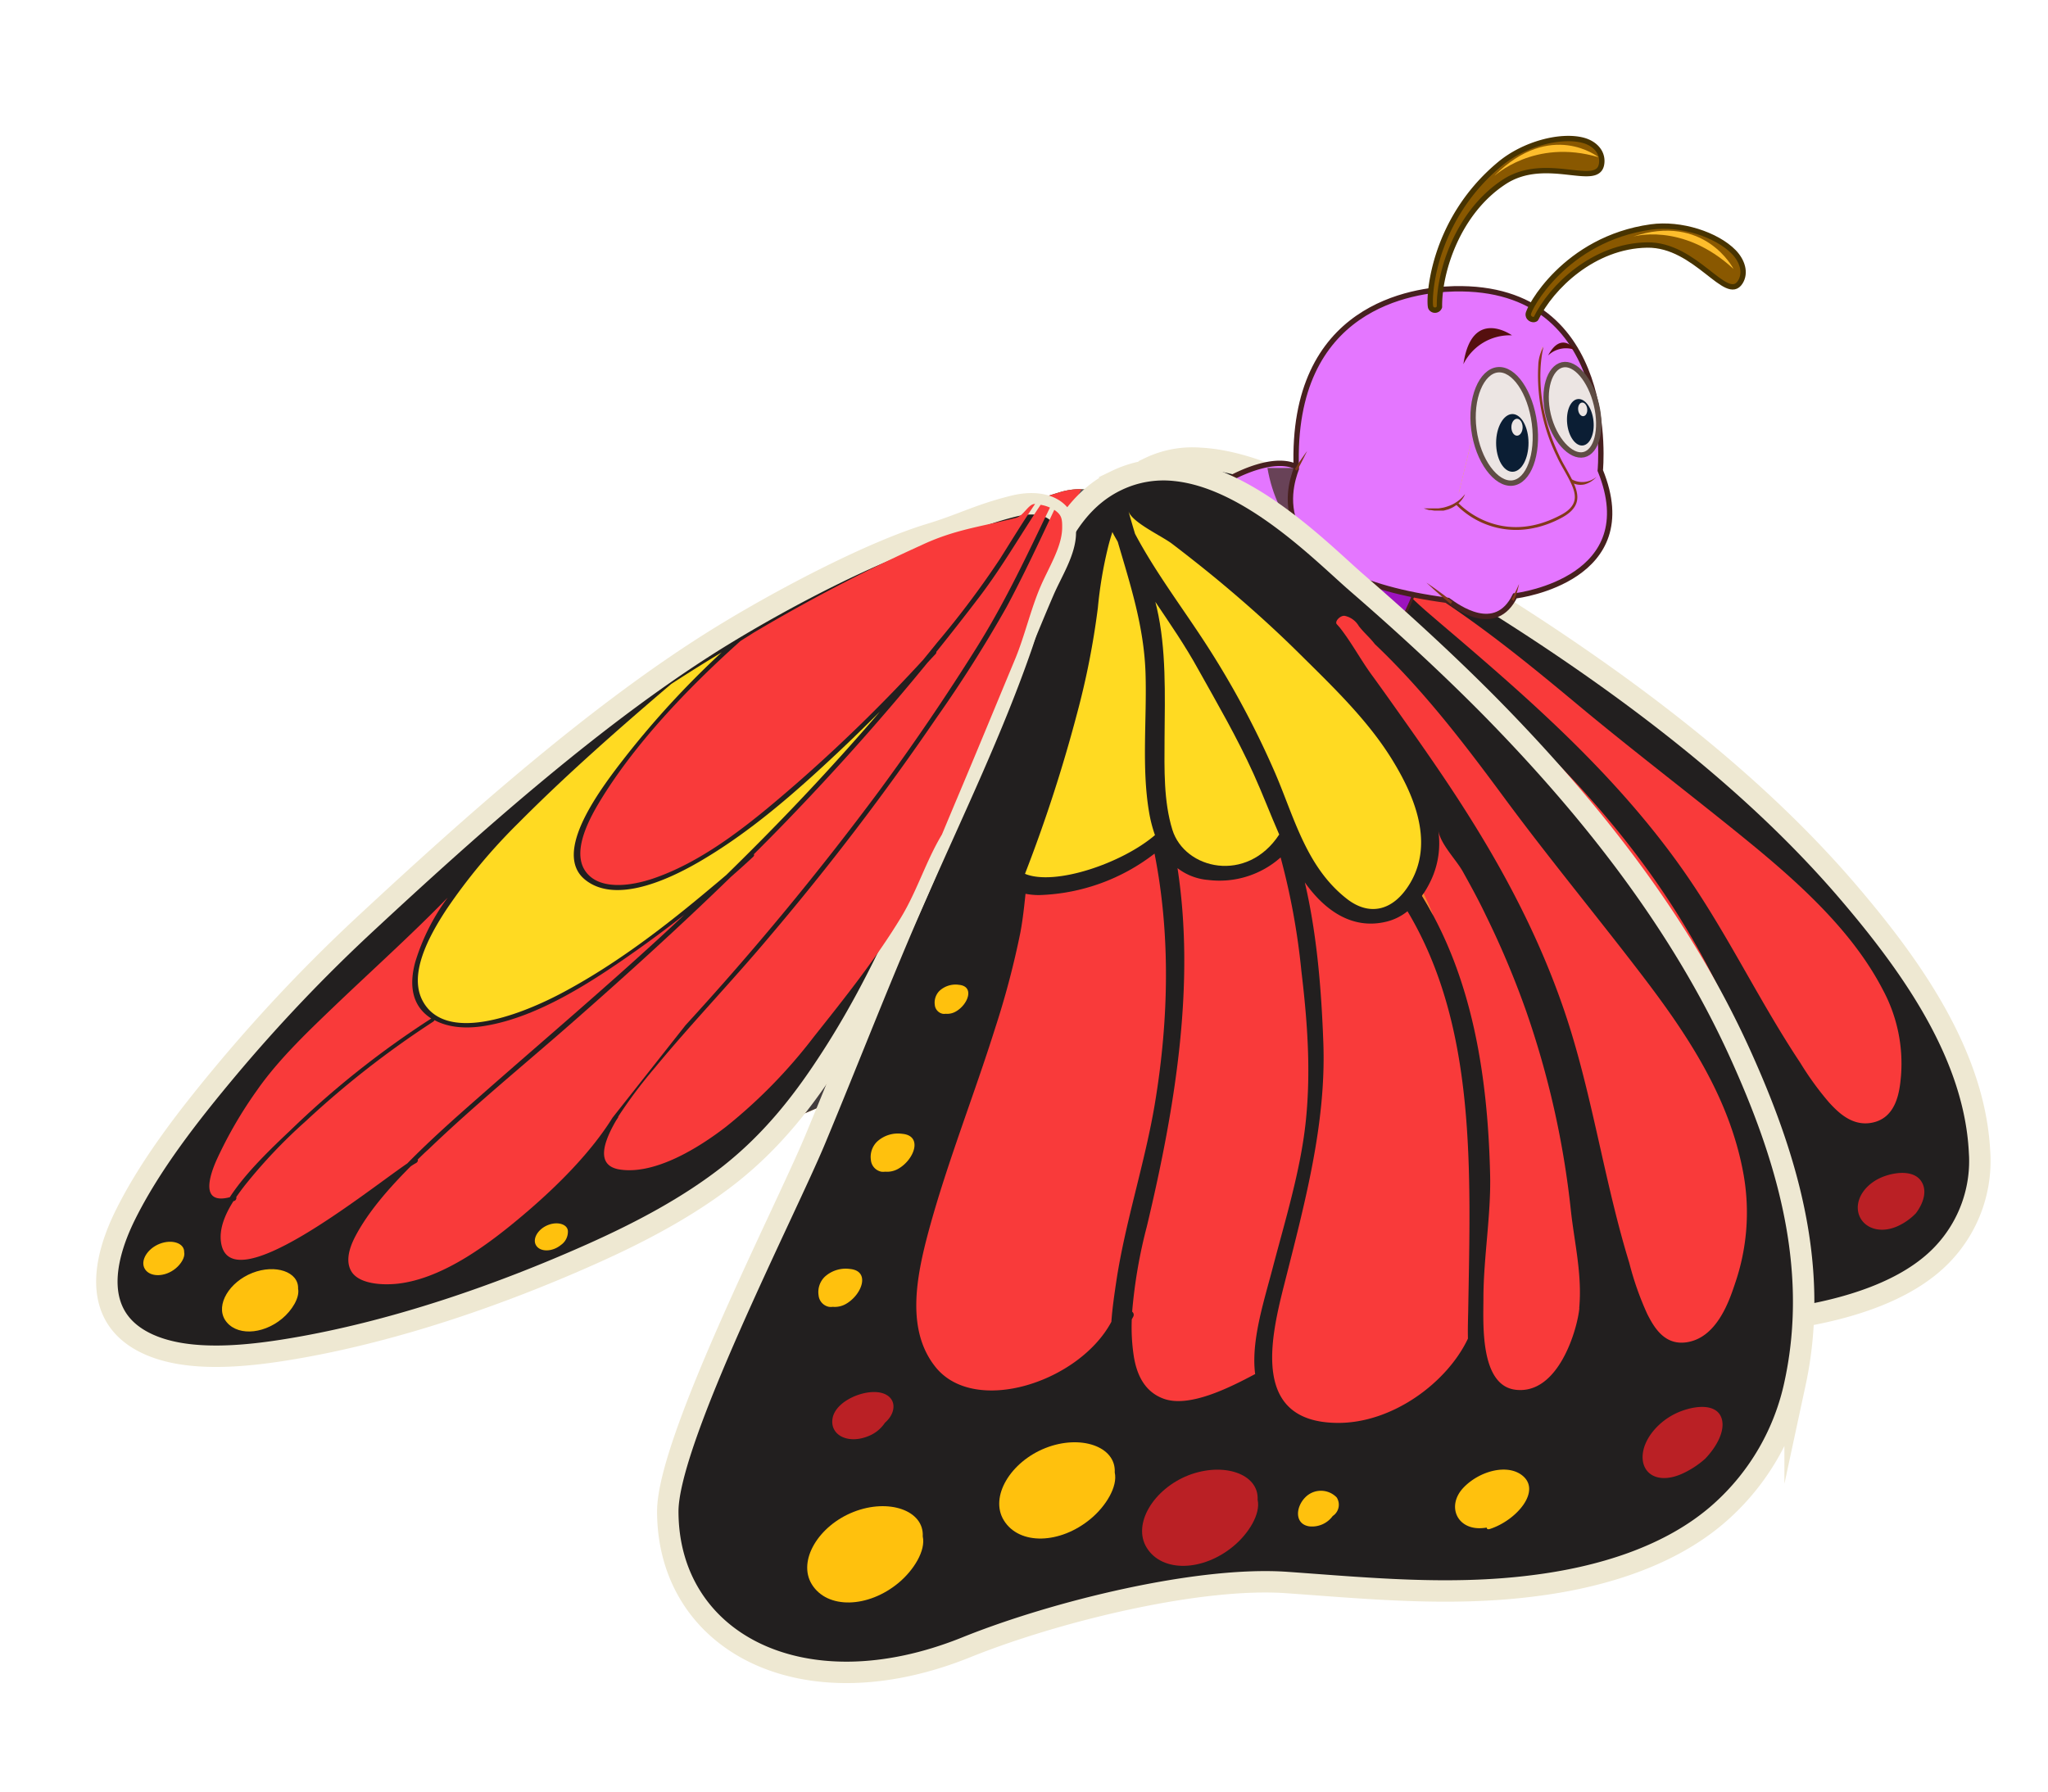 <svg xmlns="http://www.w3.org/2000/svg" xmlns:xlink="http://www.w3.org/1999/xlink" viewBox="0 0 382.41 334.71"><defs><style>.cls-1{isolation:isolate;}.cls-2{fill:#221f1f;stroke:#eee8d2;stroke-width:4px;}.cls-2,.cls-20,.cls-21,.cls-30,.cls-33{stroke-miterlimit:10;}.cls-3{fill:url(#linear-gradient);}.cls-4{fill:#ffda22;}.cls-5{fill:#f93a3a;}.cls-6{fill:url(#linear-gradient-2);}.cls-17,.cls-18,.cls-36,.cls-7{mix-blend-mode:multiply;}.cls-7{fill:url(#linear-gradient-3);}.cls-8{fill:#ba2025;}.cls-9{fill:#ffc10d;}.cls-10{fill:url(#linear-gradient-4);}.cls-11{fill:url(#linear-gradient-5);}.cls-12{fill:url(#linear-gradient-6);}.cls-13{fill:url(#linear-gradient-7);}.cls-14{fill:url(#linear-gradient-8);}.cls-15{fill:url(#linear-gradient-9);}.cls-16{fill:url(#linear-gradient-10);}.cls-17{fill:url(#linear-gradient-11);}.cls-18{fill:url(#linear-gradient-12);}.cls-19{fill:url(#linear-gradient-13);}.cls-20{fill:#38342c;stroke:#231f14;stroke-width:2px;}.cls-21,.cls-28{fill:#e476ff;}.cls-21{stroke:#47201f;}.cls-22{fill:#9d13bf;}.cls-23{fill:#4c3730;opacity:0.81;}.cls-24{fill:#7a3819;}.cls-25{fill:#83381b;}.cls-26{fill:#550f0e;}.cls-27{fill:#f4c813;}.cls-29{fill:#f3ba19;}.cls-30,.cls-32{fill:#ece5e3;}.cls-30{stroke:#5f4d45;}.cls-31{fill:#0b1e34;}.cls-33{fill:#895800;stroke:#473300;}.cls-34{fill:#fdbd2c;}.cls-35{fill:url(#linear-gradient-14);}.cls-36{fill:url(#linear-gradient-15);}</style><linearGradient id="linear-gradient" x1="13359.43" y1="-13136.41" x2="13516.74" y2="-13136.41" gradientTransform="matrix(-0.25, -0.72, -0.72, 0.08, -5834.89, 10936.12)" gradientUnits="userSpaceOnUse"><stop offset="0.01" stop-color="#e68625"/><stop offset="1" stop-color="#f9a748"/></linearGradient><linearGradient id="linear-gradient-2" x1="13359.43" y1="-13136.41" x2="13516.74" y2="-13136.41" gradientTransform="matrix(-0.25, -0.72, -0.72, 0.08, -5834.89, 10936.12)" gradientUnits="userSpaceOnUse"><stop offset="0.01" stop-color="#1f0c0d"/><stop offset="1" stop-color="#565759"/></linearGradient><linearGradient id="linear-gradient-3" x1="13371.14" y1="-13229.42" x2="13517.81" y2="-13229.42" xlink:href="#linear-gradient"/><linearGradient id="linear-gradient-4" x1="765.84" y1="2195.31" x2="760.01" y2="2193.42" gradientTransform="matrix(0.9, -0.46, -0.47, -1.15, 629.57, 3116.38)" xlink:href="#linear-gradient"/><linearGradient id="linear-gradient-5" x1="733.2" y1="2214.95" x2="716.57" y2="2209.55" gradientTransform="matrix(0.9, -0.46, -0.47, -1.15, 629.57, 3116.38)" xlink:href="#linear-gradient"/><linearGradient id="linear-gradient-6" x1="699.07" y1="2217.91" x2="682.44" y2="2212.51" gradientTransform="matrix(0.9, -0.46, -0.47, -1.15, 629.57, 3116.38)" xlink:href="#linear-gradient"/><linearGradient id="linear-gradient-7" x1="696.56" y1="2233.62" x2="687.85" y2="2230.79" gradientTransform="matrix(0.9, -0.46, -0.47, -1.15, 629.57, 3116.38)" xlink:href="#linear-gradient"/><linearGradient id="linear-gradient-8" x1="10692.54" y1="-9998.96" x2="10687.33" y2="-10000.66" gradientTransform="matrix(-0.34, -0.97, -0.94, 0.11, -5602.73, 11617.29)" xlink:href="#linear-gradient"/><linearGradient id="linear-gradient-9" x1="10712.19" y1="-10009.07" x2="10706.98" y2="-10010.76" gradientTransform="matrix(-0.34, -0.97, -0.94, 0.11, -5602.73, 11617.29)" xlink:href="#linear-gradient"/><linearGradient id="linear-gradient-10" x1="10733.83" y1="-10020.62" x2="10729.84" y2="-10021.92" gradientTransform="matrix(-0.34, -0.97, -0.94, 0.11, -5602.73, 11617.29)" xlink:href="#linear-gradient"/><linearGradient id="linear-gradient-11" x1="10782" y1="-10063.29" x2="10680.58" y2="-10096.21" gradientTransform="matrix(-0.34, -0.97, -0.94, 0.11, -5602.73, 11617.29)" xlink:href="#linear-gradient"/><linearGradient id="linear-gradient-12" x1="10790.46" y1="-10088.59" x2="10688.6" y2="-10121.65" gradientTransform="matrix(-0.34, -0.97, -0.94, 0.11, -5602.73, 11617.29)" xlink:href="#linear-gradient"/><linearGradient id="linear-gradient-13" x1="647.73" y1="2272.69" x2="642.98" y2="2271.15" gradientTransform="matrix(0.9, -0.46, -0.47, -1.15, 629.57, 3116.38)" xlink:href="#linear-gradient"/><linearGradient id="linear-gradient-14" x1="17295.7" y1="-8499.56" x2="17523.83" y2="-8499.56" gradientTransform="matrix(-0.13, -0.69, -0.78, 0, -4305.7, 12296.43)" xlink:href="#linear-gradient"/><linearGradient id="linear-gradient-15" x1="13780.36" y1="-6578.32" x2="13657.25" y2="-6618.29" gradientTransform="matrix(-0.17, -0.93, -1.03, 0, -4193.06, 12951.12)" xlink:href="#linear-gradient"/></defs><g class="cls-1"><g id="Layer_1" data-name="Layer 1"><g id="Butterfly_03"><path class="cls-2" d="M224.06,85.6c13.09.64,28.76,11.23,35.84,15.34,9.38,5.43,18.66,11.07,27.56,16.93,22,14.51,42.42,30.76,58.16,49.34,12,14.11,23.06,30.24,24,47.79a25.23,25.23,0,0,1-6.86,19.19c-6.61,7-17.92,10.42-28.54,12-13.79,2-28.2,1.36-41.89,1-15.08-.36-37.78,5.58-51.41,11.43-24.86,10.67-50.79,1-56.6-18-3.19-10.42,6.58-44.5,8.47-55.25,2.16-12.27,3.87-24.56,6.37-36.82s5.52-24.35,6.68-36.65c.67-7.07-.9-19.59,8.79-24.53A18.46,18.46,0,0,1,224.06,85.6Z"/><path class="cls-3" d="M198.23,91.83a85,85,0,0,0-15.86,6.46c-10.22,5.15-19.33,11.47-28.47,17.6a255.32,255.32,0,0,0-46.58,40.54,173.17,173.17,0,0,0-17.26,22.4c-4.51,7-8.79,14.41-10.82,21.87s-.63,15.2,9,18.56c8,2.78,18.25,1.39,26.94-.36a196.93,196.93,0,0,0,44.73-15.31c7.35-3.5,14.46-7.55,20-12.58a48.3,48.3,0,0,0,11.43-16.45c6-13.17,8-27.15,10.44-40.6,1.22-6.62,2.34-13.23,3.51-19.85.6-3.39,1.15-6.79,1.81-10.17.55-2.78,1.84-5.84,1.08-8.56C207.23,92,203,90.53,198.23,91.83Z"/><path class="cls-4" d="M239.53,138.05c-2.74-4.09-4-8.71-5.34-13.22-1.91-6.44-3.65-13-7.13-19-.16-.29-.34-.57-.5-.85,3.5,3.13,7,6.26,10.28,9.57,4.81,4.92,9.66,9.76,14,14.93,2.41,2.84,4.66,5.81,7,8.69C254.59,145.5,243.4,143.81,239.53,138.05Z"/><path class="cls-5" d="M329.75,205.43c.58,3.09.3,12.76-7.2,12.27-6.28-.42-8.4-9.6-9.45-13.1-1.8-6-2.41-12.19-4.38-18.13C304,172.08,297,157.79,284.79,146.18a10.33,10.33,0,0,0,.93-2.76,11.21,11.21,0,0,0-1.12-7c.94,2.06,4.35,4.23,6.07,6,2,2.07,4,4.16,5.86,6.28a169.83,169.83,0,0,1,11,13.59A152.3,152.3,0,0,1,324,191.18c2,4.69,4.76,9.24,5.75,14.2C329.75,205.39,329.75,205.42,329.75,205.43Z"/><path class="cls-5" d="M312.23,210.55c-1.55,6.52-9,12.88-18.48,13.12-14.39.35-15-11.63-15.05-19.68-.12-12.29,0-23.93-4.09-35.69A132.25,132.25,0,0,0,264.33,145c3.93,3.39,9.78,6.89,15.82,5.16a7.08,7.08,0,0,0,2.86-1.58C299.85,165,305.22,186,311,206.42,311.3,207.43,311.68,208.92,312.23,210.55Z"/><path class="cls-5" d="M254.41,209.79c0-.12.08-.23.11-.35a.65.65,0,0,0-.38-.75,62.18,62.18,0,0,1-1.29-12.53c-.48-18.2-2.65-35.92-10.71-52.49a13.32,13.32,0,0,0,5.75,1.54c5,.22,8.8-1.15,11.23-3.74a115.49,115.49,0,0,1,8.58,16.44c3.21,7.21,6.15,14.68,7.48,22.33,1.21,6.94.84,14,.83,21,0,5.05-.45,10.93,1.76,15.75l-.06,0c-3.69,2.12-9.59,5.33-14.34,4.14a10.49,10.49,0,0,1-6.88-5.85A29.42,29.42,0,0,1,254.41,209.79Z"/><path class="cls-5" d="M223.27,217.94c-6.56-5.14-7.26-12.76-7.19-19.8.09-10,1.67-20.09,2.25-30.13a97.86,97.86,0,0,0,0-14.12c-.16-1.87-.5-3.73-.83-5.59a15,15,0,0,0,2.38.1c6.51-.25,13.35-2.86,17.69-6.77A99.76,99.76,0,0,1,248.73,178c1,8.75.24,17.65,1.37,26.37.24,1.81.51,3.82,1,5.83C248.27,219.29,232.06,224.84,223.27,217.94Z"/><path class="cls-4" d="M217.52,96.38c4,6.17,8.22,12.22,10.55,19.06,2.27,6.67,3.49,13.74,6.73,20.16a23.75,23.75,0,0,0,2,3.36c-4.32,4.33-14.73,8.07-20.3,6.45a169,169,0,0,0,1.7-23.69,94.58,94.58,0,0,0-1.17-15.61,52.52,52.52,0,0,1-.95-8.76c0-.76,0-1.56.06-2.36C216.61,95.46,217.07,95.92,217.52,96.38Z"/><path class="cls-6" d="M198.23,91.83a85,85,0,0,0-15.86,6.46c-10.22,5.15-19.33,11.47-28.47,17.6a255.32,255.32,0,0,0-46.58,40.54,173.17,173.17,0,0,0-17.26,22.4c-4.51,7-8.79,14.41-10.82,21.87s-.63,15.2,9,18.56c8,2.78,18.25,1.39,26.94-.36a196.93,196.93,0,0,0,44.73-15.31c7.35-3.5,14.46-7.55,20-12.58a48.3,48.3,0,0,0,11.43-16.45c6-13.17,8-27.15,10.44-40.6,1.22-6.62,2.34-13.23,3.51-19.85.6-3.39,1.15-6.79,1.81-10.17.55-2.78,1.84-5.84,1.08-8.56C207.23,92,203,90.53,198.23,91.83Z"/><path class="cls-5" d="M158.23,184c.08-.17.16-.35.23-.53s0-.07,0-.1a48.46,48.46,0,0,1,4.05-7.38c4.22-6.7,9.28-13.17,13.6-19.84a272.75,272.75,0,0,0,18.51-33,136,136,0,0,0,6.92-16.6c1.49-4.78,2.56-9.59,3.74-14.4a5.09,5.09,0,0,1,2.88,3.27c.76,2.72-.53,5.78-1.08,8.56-.66,3.38-1.21,6.78-1.81,10.17-1.17,6.62-2.29,13.23-3.51,19.85-.38,2.06-.74,4.13-1.11,6.21-1.54,4-1.69,8.37-3.26,12.37-2.42,6.2-5.91,12-9.48,18a55.44,55.44,0,0,1-10.86,13.64c-3.76,3.28-9.87,7.43-16,6.91C156.89,190.72,157,187.46,158.23,184Z"/><path class="cls-5" d="M204.42,91.77c-1.74,7-3.33,13.89-6.16,20.77a235.22,235.22,0,0,1-10.15,21.57,310.44,310.44,0,0,1-22.34,35.49c-3.12,4.32-6.7,9.12-8.27,13.92h0c-2.08,5.16-6.21,10.22-10.67,14.6s-10.74,9.9-18.3,10.92c-2.78.38-6.46.25-8.29-1.35-1.62-1.41-1.61-3.43-1.06-5.28,1.09-3.67,3.55-7.22,6.27-10.56.28-.21.52-.38.74-.52s.25-.39.12-.52l1.32-1.55c5.75-6.64,12.41-12.89,18.66-19.32,7.1-7.3,14-14.71,20.48-22.31,1-1,1.94-2,2.87-3,.16-.18.13-.31,0-.39q1.92-2.31,3.77-4.65a273.22,273.22,0,0,0,17.15-24.38c.33-.44.67-.88,1-1.33a.29.29,0,0,0,0-.32q2.55-4.15,4.89-8.35a103.34,103.34,0,0,0,4.74-10.3c.48-1.15,1-2.3,1.51-3.44A8.26,8.26,0,0,1,204.42,91.77Z"/><path class="cls-5" d="M174,133.49c-5.34,5.4-11.82,11.86-20.2,14.89-3.36,1.21-7.57,1.8-10.56.21-4.42-2.34-3.41-7.19-2-10.83,3.24-8.58,9.76-17.15,16.82-24.58l.14-.15a227.39,227.39,0,0,1,24.23-14.74,85,85,0,0,1,15.86-6.46,12.64,12.64,0,0,1,3.61-.46c-1.29,2.74-2.38,5.51-3.53,8.28a95.18,95.18,0,0,1-6.86,12.49c-.55.89-1.1,1.79-1.67,2.68A174.53,174.53,0,0,1,174,133.49Z"/><path class="cls-4" d="M164.16,149.22c-6.09,6-12.9,11.95-21,16.54-6.55,3.7-17.32,7.71-22.93,1.94-3.62-3.73-2-9.3,0-13.65a59.34,59.34,0,0,1,8.33-13,273.1,273.1,0,0,1,19.7-21.23q2.82-2,5.71-4c.47-.33.95-.65,1.43-1a95.12,95.12,0,0,0-11.56,15.64c-2.87,4.92-8.48,14.73-1.42,18.47,5.82,3.08,13.12,0,18.26-3.26C168.07,141.08,174,135,179.28,129q2.82-3.17,5.47-6.41c-.94,1.4-1.89,2.79-2.86,4.19-4.89,7-10.23,13.88-15.93,20.61C165.37,148,164.77,148.63,164.16,149.22Z"/><path class="cls-5" d="M97.06,198.05a.4.4,0,0,0,.21-.62c.28-.59.6-1.18.93-1.76a56.41,56.41,0,0,1,7.5-9.73,107,107,0,0,1,17.11-15.25.54.54,0,0,0,.2-.27,16.68,16.68,0,0,0,9.13.48c8.49-1.67,16-7.14,21.88-11.79q3.45-2.73,6.66-5.62c-.66.74-1.31,1.48-2,2.21-7.89,8.7-16.41,17.08-24.67,25.6-3.23,3.34-6.45,6.7-9.27,10.22-5.77,4.39-24,21.41-28.08,12.61a7.36,7.36,0,0,1,.31-6.06Z"/><path class="cls-5" d="M96.18,197.5c-4.67,1.3-4.41-2.91-3.9-5.41A44,44,0,0,1,96,181.72c2.16-4.43,5.7-8.53,9.18-12.53,4.86-5.59,10-11.05,14.57-16.76a22.4,22.4,0,0,0-2.65,9.63,8.19,8.19,0,0,0,5.23,8.12l0,0a104.46,104.46,0,0,0-18.88,17.15C101,190.2,97.78,193.85,96.18,197.5Z"/><path class="cls-7" d="M201.51,135.45c-.09.31-.2.62-.3.93a18.1,18.1,0,0,1-2.07,4.51c-.24.34-3.39,4-4.12,3.5-2.28-1.72-2.25-4.65-2-7a41,41,0,0,1,2.29-8.9c2.07-5.72,4.81-11.28,6.24-17.08,1.58-6.37,2.47-12.78,4-19.15a5,5,0,0,1,2.61,3.13c.76,2.72-.53,5.78-1.08,8.56-.66,3.38-1.21,6.78-1.81,10.17-1.17,6.62-2.29,13.23-3.51,19.85Z"/><path class="cls-8" d="M351.7,219.74c2.7-1,6-1.11,7.2,1.14.94,1.72.2,3.91-1.16,5.72a11.1,11.1,0,0,1-3.35,2.38c-3.87,1.77-7.26-.07-7.49-3.14C346.73,223.44,348.62,220.91,351.7,219.74Z"/><path class="cls-9" d="M318,232.44c-1.84,2.6.68,5.81,4.54,5.69a7.25,7.25,0,0,0,1.26-.14c0,.19.24.31.63.18,4.14-1.44,7.13-6,2.95-8.07A8,8,0,0,0,318,232.44Z"/><path class="cls-10" d="M291.71,234.69a2.55,2.55,0,0,0,2,4.21,3.56,3.56,0,0,0,3.52-1.65,1.73,1.73,0,0,0-.15-2.74C295.68,233.48,293,233.14,291.71,234.69Z"/><path class="cls-11" d="M247.91,227.2c-5.33,2.24-7.34,7.49-3.85,10.82,3.74,3.57,10.62,3.13,14.65-.76,2-1.92,3.18-4.89,2-6.91C259.81,226.55,253.24,225,247.91,227.2Z"/><path class="cls-12" d="M215.82,239.6c-5.33,2.24-7.34,7.48-3.86,10.81,3.74,3.58,10.63,3.13,14.66-.75,2-1.92,3.17-4.89,2-6.91C227.72,238.94,221.14,237.37,215.82,239.6Z"/><path class="cls-13" d="M208.11,226c.21,2.48,3.71,3.74,6.74,2.48a4.15,4.15,0,0,0,2.34-2.11c1.58-1.59.84-3.87-1.94-4.34C212.26,221.55,207.89,223.48,208.11,226Z"/><path class="cls-14" d="M204.44,204.19c3.61.16,3.19,3.71.85,5.14a3.69,3.69,0,0,1-2.08.49,2.4,2.4,0,0,1-.66,0,2.89,2.89,0,0,1-2.25-1.62,2.5,2.5,0,0,1,.19-2.72C201.28,204.45,203,204.13,204.44,204.19Z"/><path class="cls-15" d="M207.3,184.11c3.6.16,3.19,3.7.85,5.14a3.69,3.69,0,0,1-2.08.49,2.44,2.44,0,0,1-.67,0,2.93,2.93,0,0,1-2.25-1.62,2.51,2.51,0,0,1,.2-2.72C204.14,184.37,205.85,184.05,207.3,184.11Z"/><path class="cls-16" d="M210.27,162c2.75.12,2.44,2.83.65,3.93a2.9,2.9,0,0,1-1.6.38,2.12,2.12,0,0,1-.51,0,2.23,2.23,0,0,1-1.72-1.24,1.92,1.92,0,0,1,.15-2.09A3.62,3.62,0,0,1,210.27,162Z"/><path class="cls-5" d="M258.28,107.06l.59.43c2.69,2.11,5,4.54,7.54,6.74s5.09,4.34,7.62,6.52c5.27,4.54,10.49,9.11,15.48,13.83,10,9.42,19.06,19.4,26.32,30.21,7.4,11,13,22.69,20.32,33.7a56.63,56.63,0,0,0,5.35,7.38c1.65,1.8,4.2,4.41,7.77,3.86,4.94-.75,5.45-6.09,5.69-8.79a29.06,29.06,0,0,0-3.39-16.09c-5.6-10.82-15.36-19.74-25.68-28.14S304.63,140,294.31,131.38c-9.07-7.56-18.33-15.11-28.79-21.66-1.11-.91-2.41-1.63-3.49-2.55a5.18,5.18,0,0,0-2.76-1.38C258.5,105.68,257.74,106.67,258.28,107.06Z"/><path class="cls-17" d="M248.86,129.52a4.08,4.08,0,0,1-6.07,2.79c-2.53-1.59-3.95-4-5.23-6.25-3.66-6.41-6.06-13.22-9.43-19.72,3,2.67,6,5.35,8.71,8.17,3.89,4,7.78,7.9,11.44,12A6.2,6.2,0,0,1,248.86,129.52Z"/><path class="cls-18" d="M287.58,149c-.9-1-1.82-1.89-2.79-2.81a2.67,2.67,0,0,0,.14-.36C285.85,146.85,286.72,147.91,287.58,149Z"/><path class="cls-4" d="M217.52,96.38c4,6.17,8.22,12.22,10.55,19.06.57,1.68,1.07,3.38,1.56,5.09.09,2.83.29,5.68-.73,8.49-.71,2-2.26,4.49-5.55,4.56a6.08,6.08,0,0,1-4.68-1.94,10.13,10.13,0,0,1-.68-.79c.18-3,.28-6.09.25-9.13a94.58,94.58,0,0,0-1.17-15.61,52.52,52.52,0,0,1-.95-8.76c0-.76,0-1.56.06-2.36C216.61,95.46,217.07,95.92,217.52,96.38Z"/><path class="cls-4" d="M265.51,125.05c.19,3-3,6.25-7.21,4.49a21.5,21.5,0,0,1-6.47-4.48c-5.36-5.08-10.36-10.37-15.76-15.42s-10.81-10-16.22-15c-.64-1-1.28-1.93-1.89-2.91,1,1.65,6.79,3.45,8.88,4.54,3,1.57,5.95,3.15,8.87,4.77,5.95,3.3,11.75,6.74,17.32,10.36,2.94,1.9,5.89,3.8,8.77,5.75C263.84,119.66,265.34,122.4,265.51,125.05Z"/><path class="cls-9" d="M86.36,204.73c-1.88.79-2.6,2.62-1.37,3.78a3.91,3.91,0,0,0,5.17-.28,2.15,2.15,0,0,0,.73-2.41C90.57,204.49,88.25,204,86.36,204.73Z"/><path class="cls-8" d="M103.36,208.42c-3.49,1.46-4.82,4.86-2.55,7,2.44,2.32,7,2,9.61-.52,1.31-1.24,2.1-3.17,1.34-4.48C111.17,208,106.86,207,103.36,208.42Z"/><path class="cls-19" d="M151.33,199.6c-1.52.64-2.1,2.12-1.11,3.06a3.18,3.18,0,0,0,4.19-.23,1.74,1.74,0,0,0,.58-2C154.73,199.41,152.86,199,151.33,199.6Z"/><path class="cls-20" d="M247.5,101.45s.63-4,4-2.52,6.17,22.83,6.17,22.83l12.59,3.11a13.61,13.61,0,0,1,6.88,8.63c2.76,10.81-1,9.06-7.14-2.28-.33-.61-2.3,3.57-2.64,2.91s1-6,.74-6.56l-11.47-.28a3.35,3.35,0,0,1-3.16-2.52Z"/><path class="cls-20" d="M212.09,142l.1,0c2-.62,8.73.28,12.85,2,0,0-2.73-11.08-4.22-16-.16-.52,3.81-2.29,3.81-2.29s3.62,19.43,1.13,19.77c-1.61.22-10.49-2.07-10.49-2.07,4.36,4.8,8.7,13.43,7.78,17.17C220.29,163.68,213.32,149.45,212.09,142Z"/><path class="cls-21" d="M238.75,115.1c-1.1,1.92-2.25,3.73-3.45,5.45a60,60,0,0,1-17.54,16.71A58.12,58.12,0,0,1,186.25,146,50.74,50.74,0,0,1,174,144.36c-7-1.86-12.44-5.18-14.9-9.2-2.92-4.75-1.72-10.48,5.81-16q2.06-1.5,4.22-2.88,3.23-2.06,6.63-3.87a135.83,135.83,0,0,1,22.49-9.32c2.73-.88,5.44-1.67,8.09-2.39A215.84,215.84,0,0,1,245.46,94C261.62,98.43,238.75,115.1,238.75,115.1Z"/><path class="cls-22" d="M228.76,100.25c.58,11.27,4.58,16.72,3.16,22-2.06,7.66-10.37,12.66-14.16,15A58.12,58.12,0,0,1,186.25,146,50.74,50.74,0,0,1,174,144.36c-7-1.86-12.44-5.18-14.9-9.2h0c29.8,3,66-4.41,60.71-17.34-10.7-26,4-21.91,4-21.91Z"/><path class="cls-21" d="M272.91,77.38A212.63,212.63,0,0,0,267.45,98c-2.46,10.53-4.91,19.23-12.21,25.39-14,11.79-23.89,8.27-31.25,1.56-11.35-10.33-6.17-25.1-6.17-25.1a3.35,3.35,0,0,1,.44-1.2h0C221,93.86,235.28,84,242,87.14c14,6.44,21.41-23.59,21.41-23.59C269,57.4,272.91,77.38,272.91,77.38Z"/><path class="cls-22" d="M267.45,98c-2.46,10.53-4.91,19.23-12.21,25.39-14,11.79-23.89,8.27-31.25,1.56-11.35-10.33-6.17-25.1-6.17-25.1s-1.07,9.47,20.36,14.4c0,0,14.59,3.08,21.94-6.79L263,93.61Z"/><path class="cls-23" d="M263.53,110.86s-23.25-2.45-26.87-23.46h11l18.25,11.77"/><path class="cls-21" d="M298.81,87.87s3.43-34.66-27.32-33.93c-7.58.18-30.54,3.14-29.44,33.62-1.35,3.67-6.68,20,28.34,24.58,1.7,1.21,8.84,6.55,12.49-.85C283.88,111.2,307,108,298.81,87.87Z"/><path class="cls-24" d="M242.17,87.93c.69-1.23,1.89-3.66,1.9-3.69s-1.62,2.19-2.3,3.4Z"/><path class="cls-25" d="M282.64,112.24a14.94,14.94,0,0,0,1-3.18,29.77,29.77,0,0,1-1.4,2.86Z"/><path class="cls-25" d="M270.89,112.81l.28-.44c-2.23-1.83-4.83-3.56-4.83-3.56S268.64,111,270.89,112.81Z"/><path class="cls-26" d="M282.33,62.63s-7.51-5.38-9.08,5.39A9.67,9.67,0,0,1,282.33,62.63Z"/><path class="cls-26" d="M294.2,65.4s-2.59-3.77-5.14,1A4.79,4.79,0,0,1,294.2,65.4Z"/><path class="cls-25" d="M295.87,90.47a4.57,4.57,0,0,0,2.23-1.41,4.11,4.11,0,0,1-4.65.45l-.22.47A3.41,3.41,0,0,0,295.87,90.47Z"/><path class="cls-27" d="M276,77.19l12-12.47s-2.64,8.78,2.9,20.44c2.32,4.9,6.06,8.47.43,11.39C279.49,102.69,271.93,94,271.93,94Z"/><path class="cls-28" d="M276,77.19,288,64.5s-2.68,9,2.86,20.66c2.32,4.9,6.06,8.47.43,11.39C279.49,102.69,271.93,94,271.93,94Z"/><path class="cls-25" d="M286.8,98.54a19.61,19.61,0,0,0,4.63-1.75c1.72-.89,2.7-1.91,3-3.11.43-1.79-.65-3.72-1.9-6-.48-.86-1-1.74-1.42-2.68-5.42-11.41-2.91-20.15-2.88-20.24a7.26,7.26,0,0,0-1,3.51,34.28,34.28,0,0,0,3.48,17c.45,1,.95,1.85,1.44,2.71,1.19,2.13,2.21,4,1.83,5.52-.25,1.06-1.15,2-2.74,2.79-11.55,6-19-2.42-19.11-2.51l-.34.36a15.64,15.64,0,0,0,15,4.39Z"/><path class="cls-29" d="M273.57,92.34h-.05l0-.06Z"/><path class="cls-28" d="M267.15,91.17l6.37,1.16c-.29.47-2.55,3.84-7.93,2.61Z"/><path class="cls-25" d="M273.55,92.27l-.06.09-.18.22-.3.32c-.11.12-.25.24-.4.38l-.25.2c-.09.06-.17.14-.27.2s-.39.26-.6.38a6.3,6.3,0,0,1-.69.33c-.23.1-.48.18-.73.26s-.5.15-.76.19-.5.09-.75.11l-.72,0h-1.2l-.43,0-.37,0,.36.12.43.13.26.07.3,0,.66.1.76,0c.13,0,.26,0,.39,0l.41,0c.27,0,.54-.12.81-.18s.53-.19.78-.3a4.38,4.38,0,0,0,.7-.4c.11-.08.23-.14.32-.22l.29-.25a4.53,4.53,0,0,0,.49-.49l.19-.24.16-.23a2.63,2.63,0,0,0,.24-.4A2.21,2.21,0,0,0,273.55,92.27Z"/><g id="eye"><path class="cls-30" d="M275.21,80.22c.75,5.83,4.16,10.34,7.19,10s4.88-5.32,4.12-11.16-3.83-10.3-6.86-10S274.45,74.38,275.21,80.22Z"/><path class="cls-31" d="M282.41,88.11c1.68,0,3-2.42,3-5.39s-1.36-5.39-3-5.39-3.05,2.42-3.05,5.39S280.73,88.11,282.41,88.11Z"/><ellipse class="cls-32" cx="283.26" cy="79.79" rx="1.05" ry="1.58"/></g><g id="eye-2" data-name="eye"><path class="cls-30" d="M289.08,77.46c1.1,4.63,4.22,8,6.64,7.46s3.47-4.7,2.37-9.33-3.95-8-6.36-7.45S288,72.83,289.08,77.46Z"/><path class="cls-31" d="M295.54,83.2c1.36-.14,2.25-2.2,2-4.59s-1.55-4.22-2.91-4.08-2.24,2.2-2,4.59S294.19,83.35,295.54,83.2Z"/><ellipse class="cls-32" cx="295.53" cy="76.44" rx="0.85" ry="1.28" transform="translate(-6.36 31.22) rotate(-5.98)"/></g><path class="cls-33" d="M286.82,59.47c-.21.43-1.44.26-1.47-.75s6.83-14.09,22.93-16.33c5.61-.78,12.28,1.43,15.45,4.67,1.6,1.64,2.32,3.89,1.22,5.63-2.57,4.05-8.28-7.06-17.38-6.93C297.53,45.91,289.63,53.66,286.82,59.47Z"/><path class="cls-34" d="M323.69,50.23s-5.37-10.57-18.91-6C304.62,44.27,314,41.27,323.69,50.23Z"/><path class="cls-33" d="M268.78,57.32a.88.88,0,0,1-1.61.15c-.46-.86-.18-16,12.9-26.85,4.55-3.77,11.32-5.51,15.5-4.43,2.11.55,3.72,2.12,3.51,4.24-.48,5-10.29-1.61-18.17,3.52C272.22,39.6,268.7,50.71,268.78,57.32Z"/><path class="cls-34" d="M298.48,29.36s-8.82-7.06-19.42,3.43C279,33,286.36,25.79,298.48,29.36Z"/><path class="cls-33" d="M211.79,120.72c-.77-1.76-2.47-.9-2.64,1.22-.2,2.37,1.62,13,3.95,28.34-3-.63-13.09-3.21-17.33-1.31-2.57,1.15-2.78,5.81-1.61,9.72s5,12.41,7.63,12.26,4.84-8.85-3.15-21.07c9.32,1.1,15,3.39,15.6,2.07C217.09,145.23,213,123.43,211.79,120.72Z"/><path class="cls-33" d="M236.19,109.37s.63-4,4-2.51,6.17,22.83,6.17,22.83l12.58,3.11s4.49.4,5.23.9c.15.1-2.19,1.29-2,1.41.45.33-.52-.5,0,0a13.33,13.33,0,0,1,3.67,6.31c3,11.89-1.81,8.59-9-5.93l-11.47-.28a3.33,3.33,0,0,1-3.16-2.51Z"/><path class="cls-2" d="M219.43,87.85c14,1.41,27.62,15.54,34,21.06,8.43,7.31,16.67,14.87,24.43,22.69C297,151,313.88,172.48,324.88,196.72c8.35,18.42,15.1,39.34,10.31,61.6a44.45,44.45,0,0,1-13.84,24c-9.53,8.56-23,12.36-35.09,13.86-15.72,2-31.19.42-46-.62-16.32-1.15-43,5.32-59.83,12.1-30.64,12.36-55.71-1-55.74-25.38,0-13.34,21.94-56,27.56-69.54,6.43-15.43,12.37-30.91,19.16-46.31s14.09-30.56,19.44-46.08c3.07-8.92,5.52-24.84,17.71-30.64A20.08,20.08,0,0,1,219.43,87.85Z"/><path class="cls-35" d="M189.2,94.54A109.58,109.58,0,0,0,169.76,102c-12.84,6-24.87,13.62-36.87,21a412.1,412.1,0,0,0-64.21,49.17,301.65,301.65,0,0,0-26.25,27.57c-7.23,8.64-14.36,17.83-19,27.18s-5.73,19.2,3.65,23.89c7.78,3.89,19.44,2.61,29.49.79,18-3.26,36.71-9.68,53.84-17.32,9.17-4.09,18.27-8.89,26-15,7.55-6,13.11-13,17.91-20.3,10.87-16.39,17.7-34,24.85-50.89,3.52-8.33,6.94-16.65,10.41-25,1.78-4.26,3.5-8.53,5.34-12.78,1.52-3.5,4-7.3,4-10.78C199,95.14,194.86,93.12,189.2,94.54Z"/><path class="cls-4" d="M218.9,154.94c-1.63-5.31-1.48-11.21-1.45-17,.06-8.24.35-16.66-1.45-24.44-.08-.36-.18-.73-.27-1.09,2.78,4.13,5.61,8.24,8,12.59,3.61,6.45,7.29,12.8,10.34,19.53,1.68,3.71,3.14,7.57,4.79,11.33C232.84,165.06,221.2,162.41,218.9,154.94Z"/><path class="cls-5" d="M294.9,244.37c-.39,3.94-3.9,16.16-11.91,15.19-6.71-.81-6-12.53-6-17,0-7.65,1.43-15.54,1.25-23.15-.42-18.42-3.3-36.84-12.73-52.09a19.15,19.15,0,0,0,1.93-3.45,16.28,16.28,0,0,0,1.1-8.92c.34,2.65,3.34,5.55,4.62,7.86,1.51,2.71,3,5.44,4.32,8.22a165.56,165.56,0,0,1,7.45,17.7,166.68,166.68,0,0,1,8.39,37.35c.65,6,2.13,11.91,1.56,18.23C294.91,244.32,294.9,244.35,294.9,244.37Z"/><path class="cls-5" d="M274.1,250c-3.85,8.18-14.11,15.89-24.49,15.75-15.8-.2-12.46-15.4-9.88-25.59,3.94-15.56,7.91-30.29,7.37-45.36-.36-10-1.2-20.33-3.46-30,3.16,4.46,8.37,9.17,15.53,7.26a10.08,10.08,0,0,0,3.64-1.87c12.91,21.56,11.78,48.46,11.34,74.54C274.13,246.05,274.05,248,274.1,250Z"/><path class="cls-5" d="M211.33,246.42c.07-.14.16-.29.23-.44a.73.73,0,0,0-.16-1,93.64,93.64,0,0,1,2.74-15.91c5.51-23.06,9-45.59,5.73-66.93a10.79,10.79,0,0,0,5.76,2.21,17.17,17.17,0,0,0,13.49-4.21A130.36,130.36,0,0,1,243,181.37c1.11,9.28,1.85,18.86.76,28.61-1,8.84-3.73,17.75-6.08,26.68-1.67,6.4-4.12,13.81-3.31,20l-.07,0c-4.72,2.51-12.22,6.3-17,4.58-3.6-1.3-5-4.5-5.56-7.73A35.79,35.79,0,0,1,211.33,246.42Z"/><path class="cls-5" d="M174.68,255.31c-5.45-6.81-3.68-16.49-1.28-25.39,3.43-12.69,8.48-25.35,12.45-38a158.7,158.7,0,0,0,4.7-17.87c.44-2.38.69-4.75.94-7.12a13.26,13.26,0,0,0,2.56.24,36.93,36.93,0,0,0,21.53-7.75c2.93,14.8,2.73,30.63.08,46.59-1.84,11.11-5.59,22.35-7.24,33.44-.34,2.3-.72,4.85-.9,7.42C201.49,258.16,182,264.45,174.68,255.31Z"/><path class="cls-4" d="M208.71,101.19c2.34,8,4.92,15.84,5.19,24.62.26,8.54-.75,17.55.65,25.81a25.27,25.27,0,0,0,1.11,4.35c-6.15,5.28-18.73,9.54-24.27,7.23a278.8,278.8,0,0,0,9.71-29.9A147.18,147.18,0,0,0,205,113.49a77.87,77.87,0,0,1,1.86-11.13c.24-1,.53-2,.85-3C208,100,208.38,100.58,208.71,101.19Z"/><path class="cls-4" d="M242.53,155.35c-1.59-3.61-2.88-7.38-4.42-10.95a165.28,165.28,0,0,0-14.17-26c-4.1-6.17-8.55-12.19-12-18.7-.43-1.42-.84-2.84-1.24-4.28.58,2.13,6.26,4.68,8.18,6.16Q223,104.72,227,108c5.38,4.45,10.57,9.07,15.45,13.9,6.29,6.23,12.78,12.41,17.36,19.76,3.72,6,8.29,15.32,3.45,23.36-3.2,5.3-7.66,6-11.67,2.93C247.21,164.57,244.62,160.1,242.53,155.35Z"/><path class="cls-2" d="M189.2,94.54c-6.6,1.66-9.28,3.31-15.61,5.24-10.42,3.17-26.48,11.45-38.47,18.78-23.19,14.18-47.31,35.8-66.44,53.56a301.65,301.65,0,0,0-26.25,27.57c-7.23,8.64-14.36,17.83-19,27.18s-5.73,19.2,3.65,23.89c7.78,3.89,19.44,2.61,29.49.79,18-3.26,36.71-9.68,53.84-17.32,9.17-4.09,18.27-8.89,26-15,7.55-6,13.11-13,17.91-20.3,10.87-16.39,17.7-34,24.85-50.89,3.52-8.33,6.94-16.65,10.41-25,1.78-4.26,3.5-8.53,5.34-12.78,1.52-3.5,4-7.3,4-10.78C199,95.14,194.86,93.12,189.2,94.54Z"/><path class="cls-5" d="M115,209.34l.43-.67a.28.28,0,0,0,0-.12,90,90,0,0,1,6.87-9.16c6.83-8.28,14.48-16.23,21.41-24.49A489.32,489.32,0,0,0,174.91,134,243.29,243.29,0,0,0,188,113.28c3.21-6,6-12,8.86-18.06,1.33.92,1.51,1.56,1.47,3.46-.07,3.48-2.49,7.28-4,10.77-1.85,4.26-3,9.35-4.77,13.61-3.47,8.33-6.89,16.65-10.41,25-1.09,2.58-2.18,5.19-3.27,7.8-3,5-4.62,10.51-7.65,15.5-4.7,7.74-10.43,14.94-16.29,22.31a96.31,96.31,0,0,1-16.38,16.77c-5.18,4-13.21,8.94-19.74,8C111.34,217.8,112.49,213.67,115,209.34Z"/><path class="cls-5" d="M114.38,208.74c-4,6.43-10.16,12.64-16.47,18s-15,12-23.57,13c-3.16.35-7.13,0-8.6-2.09-1.29-1.87-.61-4.41.6-6.73,2.41-4.59,6.27-9,10.34-13.08.37-.25.7-.46,1-.62s.42-.49.31-.65c.65-.64,1.3-1.28,2-1.9,8.48-8.15,17.81-15.76,26.75-23.6,10.17-8.92,20.17-18,29.73-27.29,1.4-1.23,2.79-2.47,4.14-3.74.23-.21.24-.38.14-.49,1.9-1.89,3.79-3.8,5.65-5.72q14.16-14.62,26.78-30.06c.5-.54,1-1.08,1.52-1.63a.51.51,0,0,0,.14-.4q4.14-5.15,8.1-10.35c3.2-4.22,5.82-8.48,8.58-12.82.91-1.43,1.83-2.87,2.79-4.29a7.07,7.07,0,0,1,1.74.52c-4.21,8.72-8.24,17.42-13.6,26q-8.49,13.58-18.23,26.83A550.45,550.45,0,0,1,128,191.48"/><path class="cls-5" d="M148.93,146.16c-7.6,6.59-16.81,14.46-26.95,17.91-4.06,1.38-8.84,1.93-11.58-.21-4-3.17-1.34-9.26,1.37-13.81,6.39-10.71,16.33-21.25,26.49-30.33.07-.06,2.33-1.46,2.4-1.52A318.07,318.07,0,0,1,172,101.84c6.21-2.93,11.07-3.45,17.67-5.11,1.49-.37,2.38-2.69,3.6-2.6-2.32,3.41-4.42,6.87-6.59,10.31a170,170,0,0,1-11.62,15.49c-.9,1.12-1.8,2.22-2.71,3.33A300.65,300.65,0,0,1,148.93,146.16Z"/><path class="cls-4" d="M133,165.62c-8.62,7.26-18,14.53-28.39,20-8.37,4.38-21.45,9-25.64,1.4-2.71-4.89.88-11.85,4.46-17.27a106.72,106.72,0,0,1,13.39-16.06c8.94-9,18.65-17.54,28.52-25.95q3.73-2.42,7.52-4.75l1.89-1.15A167.39,167.39,0,0,0,117,141.06c-4.76,6.09-14.12,18.26-7.66,23.31,5.31,4.17,14.3.57,21-3.29,9.68-5.59,18.14-13.06,25.9-20.34,2.75-2.58,5.44-5.21,8.08-7.86q-2.22,2.6-4.5,5.17c-7.65,8.66-15.75,17.11-24.2,25.36C134.75,164.15,133.89,164.89,133,165.62Z"/><path class="cls-5" d="M43.69,224.32a.63.63,0,0,0,.43-.76c.51-.74,1.05-1.47,1.61-2.19a97.64,97.64,0,0,1,11.39-12,173.81,173.81,0,0,1,23.71-18.52.75.75,0,0,0,.3-.32c2.68,1.43,6.07,1.68,9.8,1,9.81-1.72,19.81-8.3,27.77-13.92q4.67-3.3,9.12-6.8l-2.89,2.71c-11.49,10.65-23.56,20.86-35.38,31.27-4.63,4.06-9.26,8.18-13.5,12.5-7.75,5.29-33.27,26-34.79,14.66-.33-2.49.74-5.12,2.35-7.65Z"/><path class="cls-5" d="M42.91,223.6c-5.52,1.43-3.84-3.89-2.45-7A79.13,79.13,0,0,1,48,203.61c3.83-5.5,9.05-10.53,14.17-15.43,7.15-6.85,14.59-13.52,21.43-20.55a39.6,39.6,0,0,0-6.07,12.07c-1.14,4.21-.69,8.18,3,10.52l0,0a169.94,169.94,0,0,0-26.26,20.84C50.56,214.57,45.86,219.05,42.91,223.6Z"/><path class="cls-8" d="M314.09,263.49c3.28-1.18,6.87-1.14,7.47,1.78.45,2.21-1.08,5-3.17,7.18a17.07,17.07,0,0,1-4.44,2.86c-4.81,2.06-7.89-.43-7.12-4.32C307.43,268,310.33,264.83,314.09,263.49Z"/><path class="cls-9" d="M273.12,278c-2.87,3.21-1.19,7.38,3.07,7.42a8.42,8.42,0,0,0,1.42-.12c0,.24.15.4.62.25,5-1.63,9.75-7.22,5.89-10.08C281.22,273.33,276,274.84,273.12,278Z"/><path class="cls-9" d="M243.73,279.65c-1.85,1.86-2,5,.73,5.42a4.77,4.77,0,0,0,4.39-1.93,2.52,2.52,0,0,0,.74-3.47A4.09,4.09,0,0,0,243.73,279.65Z"/><path class="cls-9" d="M195.22,270.44c-6.55,2.59-10.48,9.13-7.78,13.51,2.89,4.7,10.54,4.45,16.22-.29,2.81-2.33,5.08-6,4.49-8.65C208.42,270.15,201.77,267.86,195.22,270.44Z"/><path class="cls-8" d="M221.89,275.54c-6.54,2.59-10.47,9.13-7.78,13.51,2.89,4.7,10.54,4.45,16.22-.29,2.81-2.33,5.09-6,4.5-8.65C235.09,275.25,228.44,273,221.89,275.54Z"/><path class="cls-9" d="M159.37,282.38c-6.55,2.58-10.48,9.13-7.79,13.51,2.89,4.7,10.55,4.45,16.23-.29,2.8-2.34,5.08-6,4.49-8.65C172.57,282.09,165.92,279.79,159.37,282.38Z"/><path class="cls-8" d="M155.47,264.84c-.59,3.15,2.8,4.9,6.52,3.44a6.61,6.61,0,0,0,3.25-2.56c2.25-1.94,2.2-4.85-.67-5.58C161.48,259.36,156.08,261.61,155.47,264.84Z"/><path class="cls-9" d="M158.71,237c3.88.37,2.25,4.83-.77,6.54a4.17,4.17,0,0,1-2.44.53,2.55,2.55,0,0,1-.73,0,2.42,2.42,0,0,1-1.92-2.14,4,4,0,0,1,1.12-3.44A5.79,5.79,0,0,1,158.71,237Z"/><path class="cls-9" d="M168.49,211.76c3.87.37,2.24,4.83-.78,6.54a4.21,4.21,0,0,1-2.43.53,2.62,2.62,0,0,1-.74,0,2.44,2.44,0,0,1-1.92-2.15,4,4,0,0,1,1.12-3.43A5.74,5.74,0,0,1,168.49,211.76Z"/><path class="cls-9" d="M179.05,183.93c3,.28,1.72,3.7-.6,5a3.21,3.21,0,0,1-1.87.41,2.1,2.1,0,0,1-.56,0,1.86,1.86,0,0,1-1.47-1.64,3.11,3.11,0,0,1,.86-2.63A4.41,4.41,0,0,1,179.05,183.93Z"/><path class="cls-5" d="M249.61,116.58l.51.57c2.22,2.8,3.9,6,6,8.88s4.11,5.73,6.14,8.6c4.24,6,8.41,12,12.29,18.21,7.78,12.4,14.34,25.44,18.68,39.45,4.41,14.27,6.61,29.32,11,43.59a56.24,56.24,0,0,0,3.38,9.59c1.21,2.35,3.12,5.77,7.19,5.24,5.64-.73,8-7.46,9.13-10.87a40.76,40.76,0,0,0,1.63-20.51c-2.51-14-10.2-25.7-18.66-36.8s-17.63-22.16-26-33.51c-7.38-10-15-20-24.2-28.74-.9-1.2-2.09-2.17-3-3.39a4,4,0,0,0-2.55-1.86C250.31,114.85,249.15,116.06,249.61,116.58Z"/><path class="cls-36" d="M267.64,171q-1-1.87-2.1-3.69c.1-.15.18-.3.27-.44C266.47,168.21,267.07,169.59,267.64,171Z"/><path class="cls-9" d="M29.81,232.3c-2.31.91-3.7,3.19-2.75,4.72s3.73,1.54,5.74-.12c1-.82,1.8-2.11,1.59-3C34.48,232.18,32.13,231.39,29.81,232.3Z"/><path class="cls-9" d="M47.12,237.74c-4.29,1.69-6.87,5.93-5.11,8.76,1.9,3,6.92,2.87,10.65-.21,1.84-1.52,3.34-3.92,3-5.61C55.79,237.53,51.42,236.05,47.12,237.74Z"/><path class="cls-9" d="M102.34,228.79c-1.87.73-3,2.58-2.23,3.82s3,1.24,4.64-.1a3,3,0,0,0,1.29-2.44C106.11,228.7,104.21,228.05,102.34,228.79Z"/></g></g></g></svg>